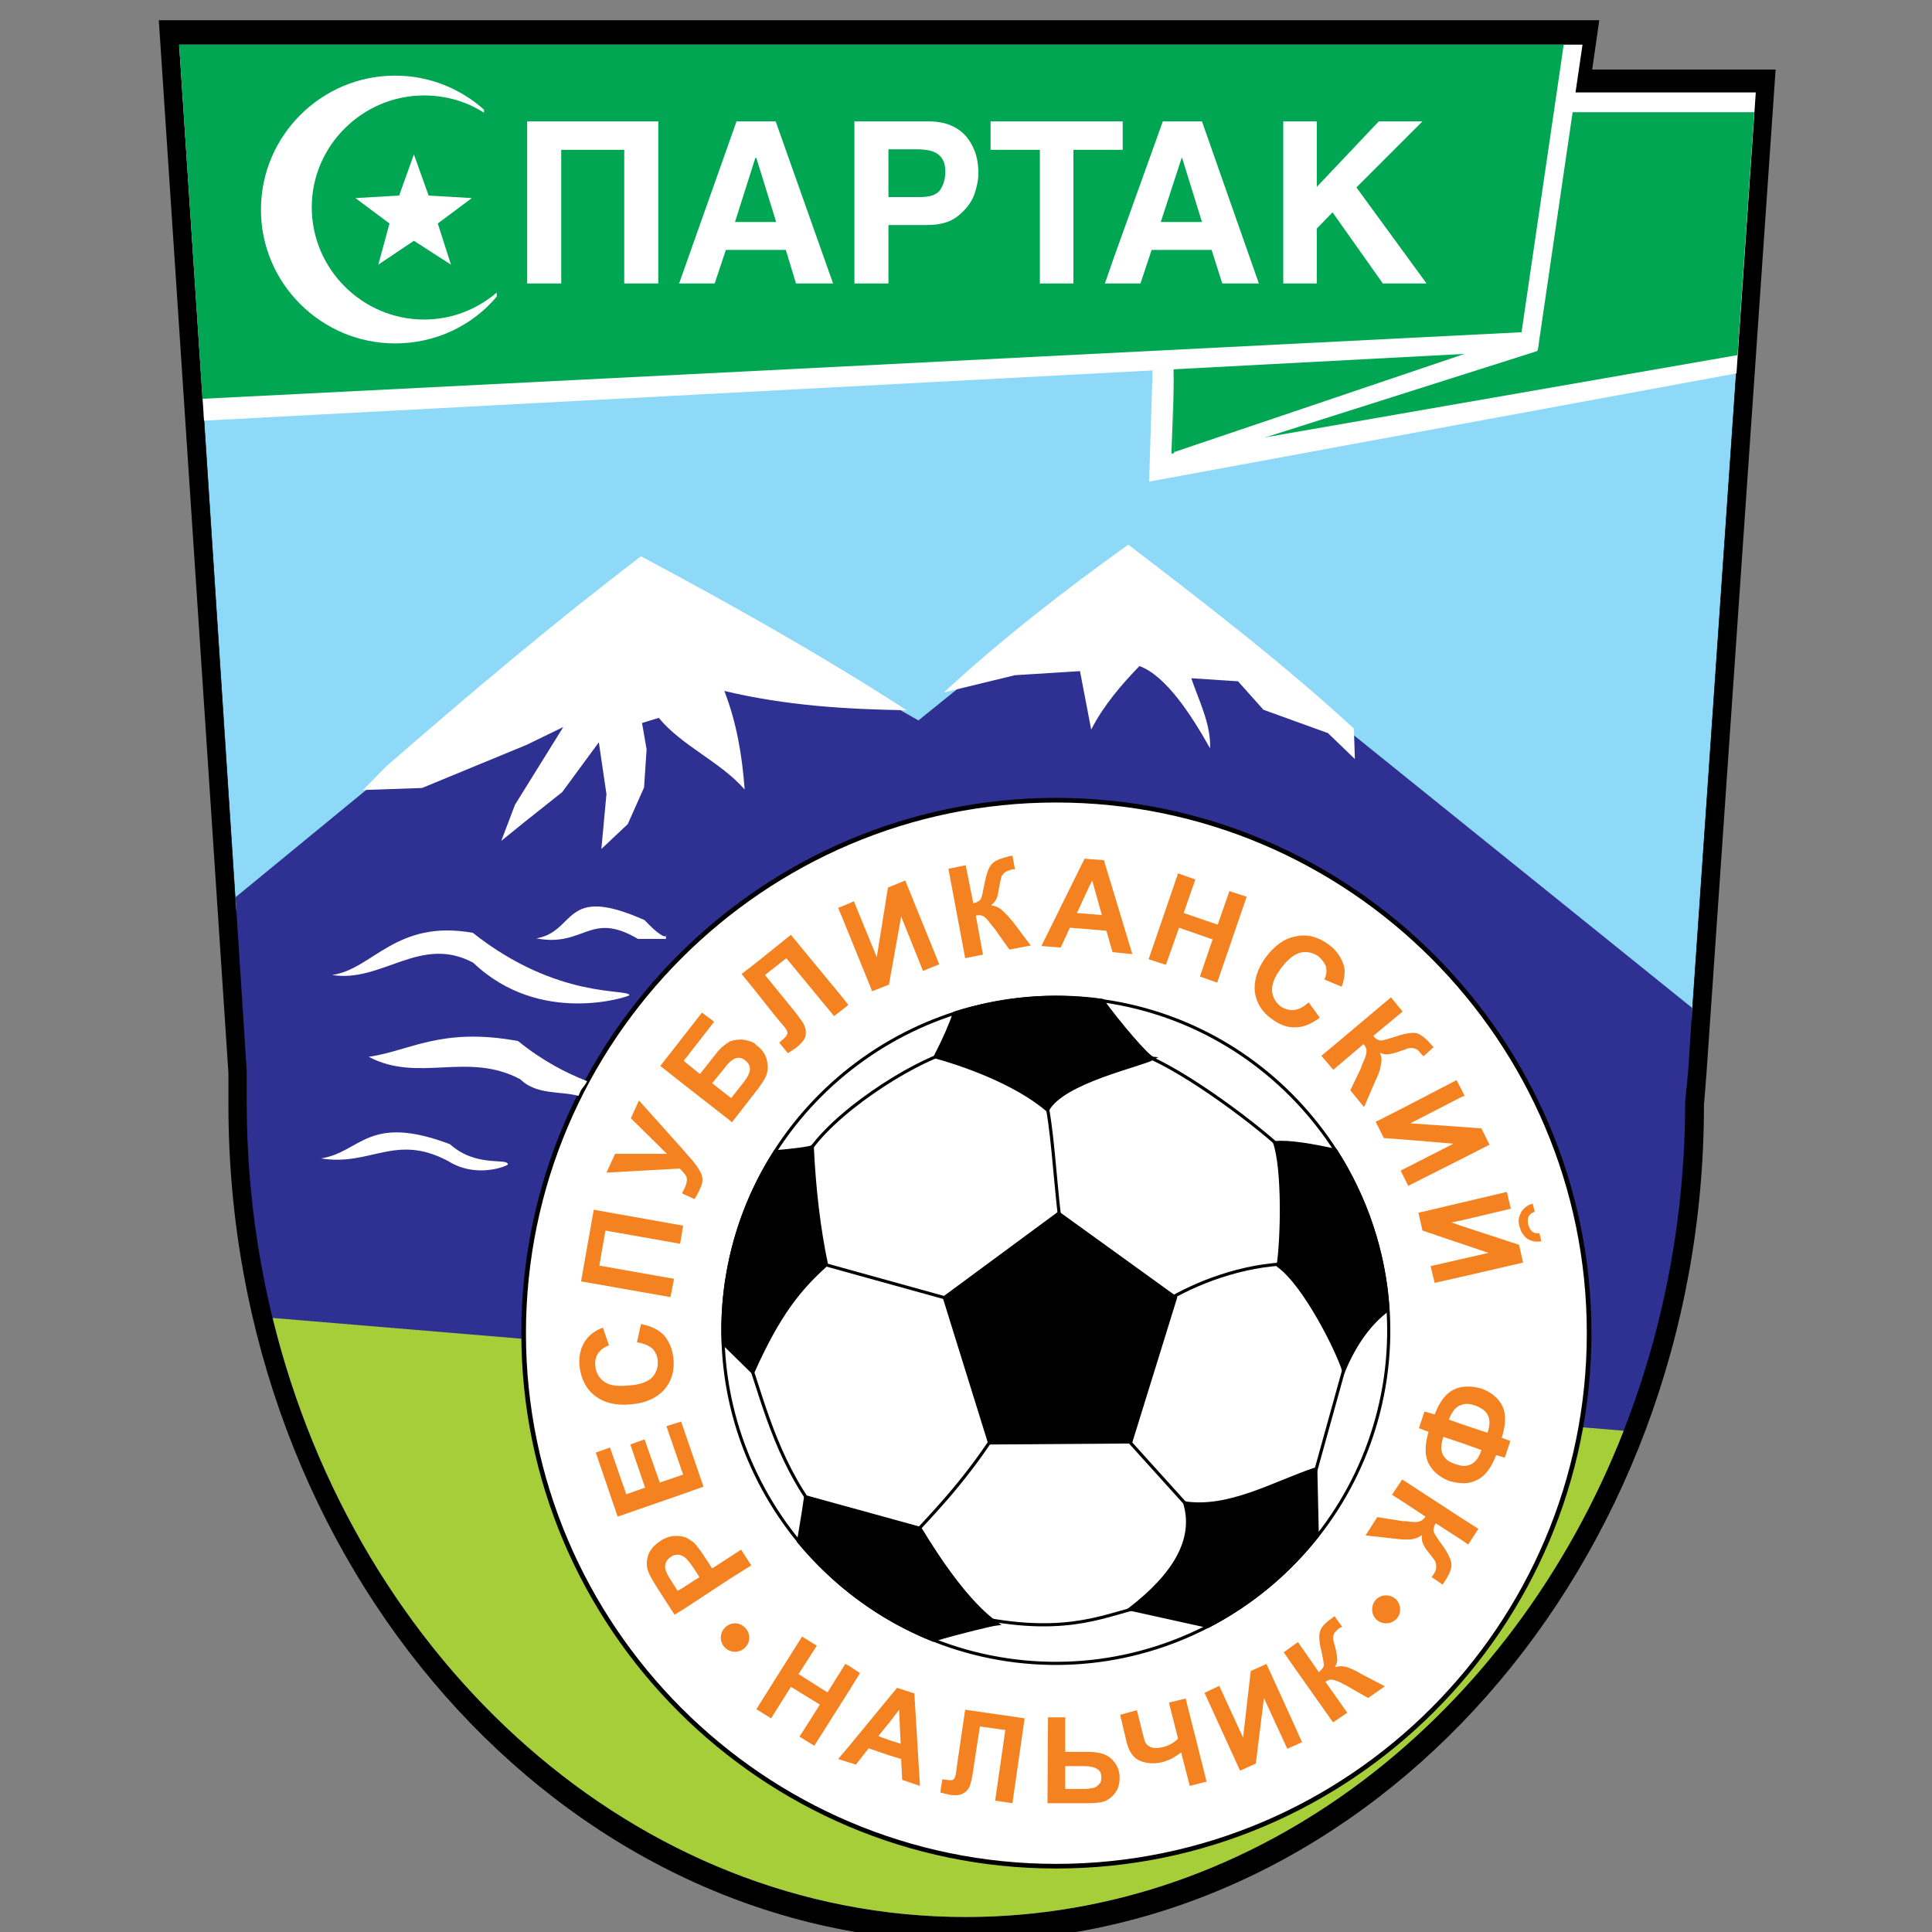 <?xml version="1.0" encoding="iso-8859-1"?>
<!-- Generator: Adobe Illustrator 24.0.1, SVG Export Plug-In . SVG Version: 6.00 Build 0)  -->
<svg version="1.1" id="Layer_1" xmlns="http://www.w3.org/2000/svg" xmlns:xlink="http://www.w3.org/1999/xlink" x="0px" y="0px"
	 viewBox="0 0 660 660" style="enable-background:new 0 0 660 660;" xml:space="preserve">
<rect x="0" y="0" width="660" height="660" fill="#808080" stroke="none"/>
<g>
	<path d="M329.894,663.209L329.894,663.209c138.684,0,252.202-128.621,252.202-285.707l0.869-10.934l23.607-342.811h-62.663
		l2.43-16.838H54.254l23.781,359.649v10.934C78.035,534.588,191.379,663.209,329.894,663.209z"/>
	<polygon style="fill:#8ED8F8;stroke:#000000;stroke-width:0.169;" points="577.932,348.169 593.205,126.34 396.718,161.229 
		395.505,124.083 69.529,141.093 80.639,311.199 219.326,198.895 314.791,252.703 384.049,193.34 	"/>
	<polygon style="fill:#FFFFFF;" points="593.205,127.556 599.803,31.568 396.718,31.568 392.553,164.526 	"/>
	<polygon style="fill:#00A651;" points="593.555,121.308 599.279,38.337 404.183,38.337 400.19,154.981 	"/>
	<polygon style="fill:#FFFFFF;" points="401.058,159.32 525.166,119.917 525.686,117.142 400.884,119.571 	"/>
	<polygon style="fill:#00A651;" points="401.058,154.46 520.133,114.19 400.884,119.051 	"/>
	<polygon style="fill:#FFFFFF;" points="61.197,15.253 69.702,143.698 525.336,119.571 540.612,15.253 	"/>
	<polygon style="fill:#00A651;" points="61.197,15.253 69.182,136.233 519.783,113.496 534.19,15.253 	"/>
	<path style="fill:#2E3192;" d="M329.894,654.877L329.894,654.877c135.214,0,245.782-125.323,245.782-278.417l1.039-10.586
		l1.389-21.523L384.914,188.654l-71.163,57.454l-94.424-53.636L80.465,306.511l3.816,59.364v10.586
		C84.281,529.555,194.852,654.877,329.894,654.877z"/>
	<path style="fill:#A6CE39;" d="M329.894,654.877L329.894,654.877c99.978,0,186.591-68.563,224.778-166.113L93.135,450.23
		C121.949,567.915,217.417,654.877,329.894,654.877z"/>
	<path style="fill:#FFFFFF;stroke:#000000;stroke-width:1.581;" d="M360.787,637.52c100.328,0,182.082-81.756,182.082-182.083
		c0-100.326-81.754-182.079-182.082-182.079c-100.151,0-181.905,81.753-181.905,182.079
		C178.882,555.764,260.636,637.52,360.787,637.52z"/>
	<path style="fill:#FFFFFF;" d="M403.661,85.377V75.83h6.944l-6.77-21.871h-0.174l0,0V41.462h6.944l19.441,55.369h-12.499
		l-3.644-11.455H403.661L403.661,85.377z M449.833,96.832h-11.455V41.462h11.455v22.39l21.178-22.39h14.926l-22.564,22.564
		l23.953,32.805h-14.93l-17.184-24.299l-5.38,5.552V96.832z M403.661,41.462v12.497l-7.117,21.871h7.117v9.547h-10.242
		l-3.818,11.455h-9.197v-8.505l16.834-46.865H403.661L403.661,41.462z M380.404,51.183h3.124v-9.72h-3.124V51.183z M380.404,41.462
		v9.72h-13.713v45.649h-11.457V51.183h-16.838v-9.72H380.404L380.404,41.462z M380.404,88.327l-2.952,8.505h2.952V88.327
		L380.404,88.327z M313.231,76.872v-9.546h1.039c3.645,0,6.075-0.868,7.117-2.778c1.04-1.736,1.561-3.646,1.561-5.903
		c0-2.777-0.866-4.686-2.431-5.899c-1.56-1.218-3.99-1.737-7.286-1.737v-9.546h3.989c3.473,0,6.597,0.694,9.026,2.082
		c2.605,1.389,4.514,3.472,5.903,6.249c1.39,2.604,2.083,5.728,2.083,9.371c0,2.258-0.521,4.688-1.389,7.293
		c-1.04,2.777-2.95,5.206-5.554,7.29c-2.431,2.083-6.077,3.124-10.59,3.124H313.231z M313.231,41.462v9.546c-0.174,0-0.35,0-0.524,0
		h-9.198v16.318h9.723v9.546h-9.723v19.96H291.88V41.462H313.231L313.231,41.462z M258.033,85.377V75.83h7.116l-6.77-21.871h-0.171
		h-0.174V41.462h6.943l19.613,55.369h-12.67l-3.471-11.455H258.033z M191.727,51.183v45.649h-11.629V41.462h44.781v55.369h-11.629
		V51.183H191.727L191.727,51.183z M258.033,41.462v12.497L251.09,75.83h6.943v9.547h-10.067l-3.819,11.455h-12.15l19.614-55.369
		H258.033z"/>
	<path style="fill:#FFFFFF;" d="M134.967,117.314c13.887,0,26.385-6.075,34.715-15.97v-1.387c-6.768,5.73-15.275,9.2-24.821,9.2
		c-21.001,0-38.361-17.185-38.361-38.361c0-21.002,17.36-38.186,38.361-38.186c7.465,0,14.583,2.083,20.482,5.902v-1.042
		c-8.158-7.29-18.745-11.629-30.376-11.629c-25.168,0-45.822,20.482-45.822,45.823C89.145,96.832,109.799,117.314,134.967,117.314z"
		/>
	<polygon style="fill:#FFFFFF;" points="133.059,76.35 121.429,67.671 136.357,66.803 141.391,52.746 146.425,66.803 
		161.179,67.671 149.548,76.35 154.061,90.41 141.391,82.252 129.24,90.41 	"/>
	<g>
		<path style="fill:#FFFFFF;stroke:#000000;stroke-width:1.073;" d="M473.266,470.714c-9.025,62.14-67.001,105.358-128.967,96.332
			c-61.792-9.024-105.186-66.825-96.16-128.965c9.026-61.965,67.001-105.188,128.792-96.161
			C438.897,350.771,482.119,408.746,473.266,470.714L473.266,470.714L473.266,470.714L473.266,470.714z"/>
		<g>
			<path style="fill:none;stroke:#000000;stroke-width:1.073;" d="M362.003,416.21c-1.736-14.926-2.603-31.763-4.859-40.789"/>
		</g>
		<g>
			<path style="fill:none;stroke:#000000;stroke-width:1.073;" d="M339.611,490.328c-10.76,16.66-22.911,28.811-28.119,34.539"/>
		</g>
		<g>
			<path style="fill:none;stroke:#000000;stroke-width:1.073;" d="M437.509,392.084c-9.893-9.2-36.451-28.987-49.991-32.807"/>
		</g>
		<g>
			<path style="fill:none;stroke:#000000;stroke-width:1.073;" d="M440.982,431.659c-16.838,0.347-32.807,6.769-43.047,13.019"/>
		</g>
		<g>
			<line style="fill:none;stroke:#000000;stroke-width:1.073;" x1="460.595" y1="462.38" x2="448.79" y2="504.909"/>
		</g>
		<g>
			<line style="fill:none;stroke:#000000;stroke-width:1.073;" x1="408.175" y1="517.231" x2="380.751" y2="486.856"/>
		</g>
		<g>
			<path style="fill:none;stroke:#000000;stroke-width:1.073;" d="M391.337,548.648c-12.496,2.258-25.167,10.414-56.93,3.992"/>
		</g>
		<g>
			<path style="fill:none;stroke:#000000;stroke-width:1.073;" d="M255.949,465.159c5.208,15.448,10.59,36.971,25.689,54.675"/>
		</g>
		<g>
			<line style="fill:none;stroke:#000000;stroke-width:1.073;" x1="326.941" y1="444.502" x2="280.599" y2="431.659"/>
		</g>
		<g>
			<path style="fill:none;stroke:#000000;stroke-width:1.073;" d="M323.993,359.452c-12.501,3.646-40.097,20.829-48.952,35.93"/>
		</g>
		<g>
			<path d="M264.801,393.472c6.075-0.521,11.629-1.215,12.673-1.735c0.692,14.407,2.255,27.945,4.859,40.27
				c-9.201,8.332-16.143,16.663-25.168,36.797l0,0l0,0l-10.068-9.892l0,0l0,0c-0.346-6.773,0-13.715,1.042-20.831
				C250.57,421.764,256.298,406.664,264.801,393.472L264.801,393.472L264.801,393.472L264.801,393.472L264.801,393.472z
				 M450.006,524.696c-10.066,12.846-22.912,23.431-37.317,30.896l0,0l0,0l-26.73-5.901l0,0l0,0
				c15.099-11.629,22.561-23.78,18.743-36.278c15.104,2.257,30.029-6.594,44.785-11.628l0,0l0,0L450.006,524.696L450.006,524.696
				L450.006,524.696L450.006,524.696z M318.785,560.279c-18.228-7.293-33.849-19.095-45.999-33.673
				c0.696-4.514,1.562-9.028,2.431-15.277l0,0l0,0l39.053,10.763l0,0l0,0c6.247,10.24,16.144,25.341,26.384,32.632
				C339.092,554.896,327.985,557.5,318.785,560.279L318.785,560.279L318.785,560.279L318.785,560.279L318.785,560.279z
				 M326.072,346.086c15.796-5.032,32.981-6.771,50.514-4.341c5.378,7.465,15.62,19.616,17.354,19.789
				c-4.34,2.431-30.896,7.985-36.103,17.706c-11.11-9.547-29.508-15.798-38.36-18.228
				C322.777,354.591,324.686,350.078,326.072,346.086L326.072,346.086L326.072,346.086L326.072,346.086L326.072,346.086z
				 M456.257,392.95c10.242,15.97,16.662,34.718,17.879,54.503c-5.904,4.341-11.111,11.283-15.104,20.83
				c-1.908-6.422-13.191-29.336-22.391-35.931c1.389-9.025,1.911-32.979-1.215-42.005C440.633,389.827,448.79,391.39,456.257,392.95
				L456.257,392.95L456.257,392.95L456.257,392.95L456.257,392.95z M401.579,443.288l-15.275,49.296l-48.253,0.347l-15.446-49.644
				l39.052-28.814L401.579,443.288L401.579,443.288L401.579,443.288z"/>
			<path style="fill:none;stroke:#000000;stroke-width:1.073;" d="M264.801,393.472c6.075-0.521,11.629-1.215,12.673-1.735
				c0.692,14.407,2.255,27.945,4.859,40.27c-9.201,8.332-16.143,16.663-25.168,36.797l0,0l0,0l-10.068-9.892l0,0l0,0
				c-0.346-6.773,0-13.715,1.042-20.831C250.57,421.764,256.298,406.664,264.801,393.472L264.801,393.472L264.801,393.472
				L264.801,393.472L264.801,393.472z M450.006,524.696c-10.066,12.846-22.912,23.431-37.317,30.896l0,0l0,0l-26.73-5.901l0,0l0,0
				c15.099-11.629,22.561-23.78,18.743-36.278c15.104,2.257,30.029-6.594,44.785-11.628l0,0l0,0L450.006,524.696L450.006,524.696
				L450.006,524.696L450.006,524.696z M318.785,560.279c-18.228-7.293-33.849-19.095-45.999-33.673
				c0.696-4.514,1.562-9.028,2.431-15.277l0,0l0,0l39.053,10.763l0,0l0,0c6.247,10.24,16.144,25.341,26.384,32.632
				C339.092,554.896,327.985,557.5,318.785,560.279L318.785,560.279L318.785,560.279L318.785,560.279L318.785,560.279z
				 M326.072,346.086c15.796-5.032,32.981-6.771,50.514-4.341c5.378,7.465,15.62,19.616,17.354,19.789
				c-4.34,2.431-30.896,7.985-36.103,17.706c-11.11-9.547-29.508-15.798-38.36-18.228
				C322.777,354.591,324.686,350.078,326.072,346.086L326.072,346.086L326.072,346.086L326.072,346.086L326.072,346.086z
				 M456.257,392.95c10.242,15.97,16.662,34.718,17.879,54.503c-5.904,4.341-11.111,11.283-15.104,20.83
				c-1.908-6.422-13.191-29.336-22.391-35.931c1.389-9.025,1.911-32.979-1.215-42.005C440.633,389.827,448.79,391.39,456.257,392.95
				L456.257,392.95L456.257,392.95L456.257,392.95L456.257,392.95z M401.579,443.288l-15.275,49.296l-48.253,0.347l-15.446-49.644
				l39.052-28.814L401.579,443.288L401.579,443.288L401.579,443.288z"/>
		</g>
	</g>
	<path style="fill:#F58220;" d="M519.61,431.486v-3.298l0.694,3.123L519.61,431.486L519.61,431.486z M519.61,420.551v-6.249
		c0-0.174,0-0.174,0-0.174c0.869-1.389,2.083-2.429,3.991-2.949l0.697,2.775c-1.042,0.349-1.736,0.868-2.086,1.564
		c-0.344,0.693-0.344,1.56-0.171,2.776c0.347,1.042,0.694,1.909,1.388,2.433c0.693,0.52,1.389,0.694,2.431,0.52l0.693,2.778
		c-1.91,0.346-3.471,0-4.86-0.87C520.825,422.459,520.133,421.592,519.61,420.551z M519.61,414.302v6.249
		c-0.172-0.522-0.346-1.042-0.52-1.564C518.569,417.252,518.744,415.691,519.61,414.302L519.61,414.302z M519.61,428.188
		l-0.695-2.951l-19.613-6.421v6.074l9.2,3.123l-9.2,2.085v6.074l20.308-4.685V428.188L519.61,428.188z M499.302,526.083v-7.464
		l5.727,3.645l-3.469,5.381L499.302,526.083L499.302,526.083z M499.302,506.642v-5.901c3.125,0.35,5.554-1.389,6.77-5.379
		l-6.77-2.431v-6.422l8.851,2.951c0.869-2.431,0.869-4.514,0.174-5.902c-0.693-1.562-2.255-2.606-4.512-3.472
		c-1.736-0.523-3.299-0.694-4.514-0.173v-6.077c2.083-0.347,4.338-0.171,6.77,0.522c3.296,1.215,5.727,3.125,7.115,5.9
		c1.389,2.779,1.217,6.422-0.171,10.936l2.949,1.043l-1.908,5.728l-2.95-0.869c-1.738,4.514-3.993,7.463-6.944,8.679
		C502.6,506.469,501.036,506.818,499.302,506.642L499.302,506.642z M499.302,416.906v-6.077l15.449-3.645l1.388,5.728
		L499.302,416.906L499.302,416.906z M499.302,395.902v-10.936l6.77,0.521l2.774,5.555L499.302,395.902L499.302,395.902z
		 M499.302,374.728v-2.43l1.042,2.08L499.302,374.728z M499.302,372.298v2.43l-17.53,9.025l17.53,1.213v10.936l-18.225,9.2
		l-1.215-2.429V399.2l16.664-8.505l-16.664-1.387v-11.111L497.566,369L499.302,372.298L499.302,372.298z M499.302,410.829v6.077
		l-3.47,0.695l3.47,1.215v6.074l-13.365-4.514l-1.389-6.074L499.302,410.829L499.302,410.829z M499.302,430.098v6.074l-9.2,2.083
		l-1.388-5.729L499.302,430.098L499.302,430.098z M499.302,473.837v6.077c-1.91,0.519-3.299,2.255-4.34,5.033l4.34,1.564v6.422
		l-6.248-2.083c-0.521,1.56-0.696,2.95-0.696,4.164c0.176,1.391,0.696,2.43,1.39,3.125c0.696,0.868,1.909,1.563,3.645,2.084
		c0.694,0.173,1.216,0.349,1.91,0.52v5.901c-1.39,0-2.776-0.344-4.165-0.694c-3.125-1.214-5.555-3.124-6.943-5.727
		c-1.563-2.779-1.563-6.423-0.174-11.108l-3.299-1.216l1.91-5.728l3.472,1.042c1.735-4.514,3.991-7.466,6.943-8.679
		C497.741,474.185,498.435,474.011,499.302,473.837L499.302,473.837z M499.302,518.62l-19.44-12.672v7.464l7.114,4.688
		c-0.692,0.868-1.215,1.389-1.905,1.563c-0.523,0.345-1.739,0.345-3.473,0.171c-0.869-0.171-1.389-0.171-1.564-0.171h-0.171v6.248
		c0.696,0,1.388,0,1.91,0c1.56-0.174,2.949-0.693,3.989-1.563c-0.171,1.213,0,2.258,0.349,2.952
		c0.347,0.866,0.866,1.736,1.562,2.604c1.388,1.734,2.258,2.775,2.603,3.47c0.35,0.693,0.35,1.389,0.35,2.083
		c0,0.697-0.35,1.563-1.044,2.605l-0.521,0.693l3.818,2.606c0.176-0.522,0.349-0.695,0.522-0.869
		c1.563-2.43,2.433-4.338,2.433-5.902c0-1.562-1.044-3.82-3.125-6.769c-1.738-2.258-2.605-3.818-2.952-4.512
		c-0.174-0.696,0-1.736,0.694-2.951l8.853,5.727V518.62L499.302,518.62z M479.862,358.583v-5.381c1.91-0.346,3.296-0.521,4.34-0.173
		c1.388,0.521,3.125,1.91,5.033,4.166c0,0,0.174,0.174,0.521,0.521l-3.471,3.123l-0.694-0.692c-0.695-1.042-1.563-1.737-2.082-1.908
		c-0.695-0.174-1.389-0.35-2.083-0.174C481.077,358.064,480.558,358.238,479.862,358.583z M479.862,353.202v5.381
		c-0.695,0.174-1.561,0.521-2.604,0.869c-1.043,0.346-1.91,0.522-2.777,0.695c-0.868,0.173-1.908,0-3.124-0.522
		c0.695,1.388,0.695,2.777,0.346,4.167c-0.173,1.561-0.866,3.469-1.908,5.553l-3.82,8.852l-4.685-5.727l3.819-7.984
		c0-0.174,0-0.348,0.171-0.694c0-0.175,0.35-0.695,0.695-1.564c0.695-1.56,0.868-2.776,0.868-3.296c0-0.693-0.344-1.389-1.04-2.257
		l-10.415,8.85v-0.172v-7.984l19.789-16.664l3.991,4.858l-10.07,8.332c0.87,1.044,1.913,1.563,2.605,1.563
		c0.694,0,2.433-0.52,5.208-1.389C477.954,353.725,478.994,353.376,479.862,353.202L479.862,353.202z M479.862,378.197l-9.895,5.034
		l2.779,5.556l7.116,0.521V378.197L479.862,378.197z M479.862,399.2v3.473l-1.389-2.78L479.862,399.2L479.862,399.2z
		 M479.862,505.948v7.464l-4.341-2.776l3.473-5.207L479.862,505.948L479.862,505.948z M479.862,519.663v6.248
		c-1.215,0-2.431-0.174-3.992-0.349l-9.371-1.042l3.989-6.247l8.852,1.39C479.34,519.663,479.514,519.663,479.862,519.663
		L479.862,519.663z M455.387,335.846v-11.978c2.085,2.082,3.298,4.339,3.818,6.595c0.347,1.91,0,4.168-0.868,6.598L455.387,335.846z
		 M455.387,323.868v11.978l-2.949-1.215c0.693-1.563,0.866-2.952,0.519-4.513c-0.519-1.216-1.389-2.431-2.603-3.473
		c-1.909-1.213-3.994-1.735-6.077-1.213c-2.082,0.519-4.338,2.255-6.424,5.031c-2.428,3.125-3.469,5.904-3.294,7.987
		c0.171,2.255,1.215,3.991,2.95,5.38c1.388,0.868,2.95,1.389,4.513,1.215c1.56-0.171,3.299-1.04,5.034-2.604l3.818,5.207
		c-2.779,2.084-5.554,3.299-8.333,3.299c-2.602,0.174-5.378-0.869-7.982-2.778c-3.473-2.43-5.381-5.554-5.902-9.373
		c-0.349-3.818,0.868-7.812,3.645-11.631c3.124-4.165,6.421-6.596,10.414-7.29c3.82-0.868,7.464,0.174,10.936,2.604
		C454.347,323,454.868,323.521,455.387,323.868L455.387,323.868z M455.387,357.369v7.984l-3.992-4.685L455.387,357.369
		L455.387,357.369z M372.072,317.447v-5.207l4.338,0.347l-3.298-11.802l-1.04,2.083v-9.374l5.033,0.347l9.718,32.111l-6.767-0.695
		l-2.085-7.29L372.072,317.447L372.072,317.447z M392.38,327.687l10.066-29.334l5.903,2.082l-3.994,11.455l11.631,3.993
		l3.993-11.455l5.9,1.908l-10.066,29.335l-5.904-2.084l4.339-12.669l-11.457-3.992l-4.51,12.67L392.38,327.687z M372.072,293.493
		v9.374l-4.168,9.024l4.168,0.349v5.207l-6.597-0.52l-3.123,6.768l-6.597-0.52l14.754-29.855L372.072,293.493L372.072,293.493z
		 M288.061,344.697v-3.643l1.735,2.254L288.061,344.697L288.061,344.697z M288.061,314.322v-4.861l3.645-1.561l7.81,19.093
		l3.818-23.779l5.903-2.43l11.63,28.638l-5.557,2.257l-7.461-18.571l-4.168,23.258l-5.728,2.255L288.061,314.322L288.061,314.322z
		 M323.993,296.792l5.901-1.215l2.603,13.017c1.388-0.347,2.255-0.868,2.602-1.561c0.349-0.695,0.695-2.43,1.218-5.207
		c0.693-3.472,1.56-5.902,2.775-6.943c1.043-1.042,3.122-1.736,5.901-2.431c0.173,0,0.346,0,0.869-0.173l0.866,4.686h-0.866
		c-1.215,0.347-2.084,0.695-2.604,1.042c-0.521,0.52-1.044,1.042-1.214,1.734c-0.176,0.695-0.522,2.084-0.869,4.167
		c-0.173,1.216-0.346,2.084-0.694,2.951c-0.345,0.868-0.869,1.563-1.91,2.431c1.389,0.172,2.778,0.693,3.82,1.734
		c1.213,1.042,2.43,2.431,3.992,4.341L352.11,323l-7.29,1.389l-5.035-7.117c-0.174-0.173-0.346-0.346-0.519-0.694
		c-0.174,0-0.522-0.521-1.042-1.214c-1.042-1.389-1.908-2.255-2.431-2.431c-0.695-0.346-1.387-0.346-2.431-0.172l2.431,13.364
		l-6.073,1.215L323.993,296.792z M288.061,309.461v4.861l-1.735-4.166L288.061,309.461L288.061,309.461z M288.061,341.055v3.643
		l-3.125,2.43L268.62,327.34l-7.29,5.728l8.333,10.24c2.428,2.951,3.992,5.035,4.858,6.424c0.696,1.389,0.869,2.603,0.696,3.993
		c-0.176,1.215-1.216,2.429-2.779,3.818c-0.52,0.522-1.736,1.215-3.296,2.255l-2.952-3.644l1.043-0.868
		c1.039-0.866,1.56-1.562,1.733-2.084c0.176-0.521-0.173-1.388-1.039-2.431l-3.474-4.164l-6.596-8.332v-9.026l12.325-9.893
		L288.061,341.055L288.061,341.055z M257.858,373.337l1.215-1.563c1.563-2.081,2.604-3.819,2.952-5.206
		c0.346-1.388,0.346-2.952-0.174-4.862c-0.522-1.733-1.563-3.297-3.299-4.512c-0.173-0.174-0.519-0.52-0.693-0.696V373.337z
		 M256.642,534.763l-6.941,4.339v-7.464l3.473-2.256L256.642,534.763L256.642,534.763z M257.858,329.25v9.026l-4.514-5.554
		L257.858,329.25L257.858,329.25z M257.858,356.499v16.838l-7.809,10.066l-0.349-0.346v-7.985v0.174l3.818-4.859
		c1.215-1.564,1.91-2.604,2.258-3.473c0.346-0.693,0.521-1.563,0.346-2.429c-0.174-0.869-0.694-1.563-1.563-2.258
		c-1.041-0.866-2.255-1.04-3.296-0.693c-0.522,0.173-1.041,0.522-1.563,0.868v-6.769c1.04-0.347,2.429-0.521,3.644-0.521
		C254.91,355.286,256.469,355.633,257.858,356.499z M249.701,539.102l-16.663,10.936v-7.464l5.901-3.819l-1.91-2.951
		c-1.389-2.08-2.428-3.296-3.124-3.819c-0.347-0.171-0.52-0.347-0.867-0.519v-6.598c0.347,0.174,0.694,0.174,1.213,0.35
		c1.043,0.519,2.084,1.213,2.952,1.908c1.042,1.215,2.43,2.949,3.818,5.208l2.257,3.47l6.422-4.166V539.102L249.701,539.102z
		 M249.701,355.633v6.769c-0.695,0.695-1.562,1.563-2.43,2.779l-3.992,4.859l6.422,5.032v7.985l-16.663-13.017v-15.449l6.771-8.678
		l4.164,3.124l-10.415,13.365l5.555,4.513l5.208-6.596c1.386-1.91,2.776-3.125,4.165-3.991
		C248.831,355.98,249.355,355.806,249.701,355.633L249.701,355.633z M233.038,510.462v-6.596l0.347-0.173l-0.347-0.869v-16.143
		l7.29,21.178L233.038,510.462L233.038,510.462z M233.038,420.725v-2.084h0.347L233.038,420.725L233.038,420.725z M233.038,407.704
		v-0.172c0.347-0.694,0.694-1.388,1.042-2.082c0.521-1.218,0.691-2.433,0.521-3.125c-0.176-0.693-0.696-1.389-1.563-2.258v-7.637
		l2.43,2.778c1.909,2.081,3.124,3.818,3.991,5.554c0.696,1.563,0.696,3.299-0.173,5.033c-0.695,1.565-1.388,2.95-2.083,3.819
		L233.038,407.704z M233.038,550.037l-2.605,1.563l-5.379-8.331c-2.084-3.298-3.299-5.383-3.647-6.596
		c-0.693-1.736-0.521-3.473,0-5.381c0.694-1.91,2.083-3.472,4.167-4.86c1.56-1.041,3.123-1.564,4.512-1.735
		c1.042,0,2.085,0,2.952,0.171v6.598c-0.522-0.174-0.866-0.347-1.391-0.347c-0.866,0-1.734,0.173-2.429,0.695
		c-1.041,0.694-1.562,1.386-1.91,2.43c-0.174,0.866-0.174,1.91,0.348,2.776c0.173,0.693,1.041,2.083,2.257,3.991l1.564,2.43
		l1.561-0.866V550.037L233.038,550.037z M233.038,354.591v15.449l-7.463-5.903L233.038,354.591L233.038,354.591z M233.038,392.43
		v7.637c-0.176-0.346-0.522-0.52-0.866-0.868l-24.996,1.388l2.95-6.421h17.704l-12.323-12.152l2.777-6.073L233.038,392.43
		L233.038,392.43z M233.038,407.532v0.172l0,0V407.532L233.038,407.532z M233.038,418.641v2.084l-0.695,4.164l-25.517-4.514
		l-2.08,11.977l25.515,4.512l-1.218,6.251l-30.548-5.381l4.341-24.476L233.038,418.641L233.038,418.641z M233.038,486.681v16.143
		l-5.381-15.622l5.035-1.561L233.038,486.681L233.038,486.681z M233.038,503.866l-7.639,2.604l-5.208-14.753l-4.859,1.737
		l5.035,14.754l-6.423,2.255l-5.555-15.969l-4.86,1.734l7.465,21.872l22.044-7.638V503.866L233.038,503.866z M217.587,458.562
		l1.391-6.248c3.471,0.694,6.077,1.91,7.985,3.993c1.734,2.083,2.776,4.688,3.123,7.983c0.347,4.167-0.694,7.637-3.297,10.589
		c-2.604,2.776-6.422,4.514-11.283,4.86c-5.033,0.52-9.2-0.521-12.324-2.951c-2.949-2.257-4.686-5.728-5.208-10.066
		c-0.345-3.82,0.521-6.946,2.604-9.547c1.216-1.389,2.951-2.779,5.381-3.647l2.083,6.077c-1.562,0.52-2.777,1.389-3.646,2.603
		c-0.868,1.215-1.215,2.774-1.039,4.339c0.171,2.255,1.213,4.165,2.949,5.378c1.736,1.389,4.514,1.739,8.156,1.389
		c3.994-0.174,6.773-1.215,8.334-2.774c1.389-1.563,2.082-3.473,1.908-5.728c-0.17-1.563-0.693-2.952-1.908-4.168
		C221.58,459.605,219.846,458.912,217.587,458.562z"/>
	<path style="fill:#F58220;" d="M441.675,596.554v-8.331l3.125,6.941L441.675,596.554L441.675,596.554z M441.675,568.956
		l13.712,19.441l4.86-3.299l-7.464-10.587c0.869-0.523,1.563-0.869,2.258-0.696c0.521,0,1.561,0.347,3.124,1.043
		c0.693,0.519,1.216,0.693,1.388,0.693c0.172,0.174,0.522,0.348,0.522,0.348l7.29,4.165l5.727-3.994l-7.983-4.164
		c-1.908-1.215-3.648-1.91-5.034-2.43c-1.389-0.35-2.603-0.35-3.992,0c0.52-1.043,0.868-2.083,0.694-2.779
		c0-0.868-0.174-1.733-0.349-2.777c-0.521-1.91-0.866-3.297-1.041-3.993c0-0.692,0.174-1.385,0.347-1.907
		c0.348-0.523,1.042-1.218,1.908-1.911l0.87-0.347l-2.605-3.644c-0.346,0.172-0.52,0.347-0.694,0.52
		c-2.255,1.563-3.645,2.951-4.165,4.34c-0.52,1.213-0.52,3.644,0.347,6.941c0.519,2.605,0.869,4.339,0.869,5.035
		c-0.176,0.695-0.696,1.389-1.736,2.258l-7.118-10.242l-1.735,1.215V568.956z M441.675,562.188v6.769l-3.124-4.514L441.675,562.188
		L441.675,562.188z M441.675,588.224l-9.025-19.788l-5.382,2.429l-2.605,22.741l-8.156-17.705l-4.688,2.255v0.868l11.805,25.862
		l5.38-2.428l2.776-22.392l7.983,17.357l1.912-0.869V588.224L441.675,588.224z M411.819,608.706v-1.562l0.349,1.562H411.819z
		 M411.819,578.156v0.868l-0.346-0.693L411.819,578.156L411.819,578.156z M411.819,607.144v1.562l-5.378,1.389l-2.952-11.457
		c-1.043,0.866-2.083,1.391-3.125,2.084c-1.041,0.52-2.083,0.867-3.126,1.215c-2.95,0.694-5.378,0.521-7.637-0.348
		c-2.255-0.867-3.818-2.951-4.688-6.248l-2.254-9.546l5.728-1.565l1.735,6.947c0.521,2.079,0.868,3.644,1.215,4.165
		c0.35,0.693,1.043,1.213,1.91,1.563c1.042,0.345,2.258,0.345,3.818,0c1.216-0.35,2.258-0.694,3.124-1.218
		c0.868-0.522,1.563-1.041,2.256-1.734l-3.123-12.326l5.727-1.386L411.819,607.144L411.819,607.144z M369.988,615.996v-4.862
		c1.736,0,2.777-0.169,3.47-0.345c0.696-0.174,1.389-0.521,1.91-1.215c0.695-0.519,0.868-1.389,0.868-2.258
		c0-1.389-0.346-2.43-1.389-2.95c-0.866-0.695-2.603-1.042-4.859-1.042v-4.86h1.736c3.818,0,6.596,0.87,8.158,2.604
		c1.735,1.736,2.602,3.818,2.602,6.248c0,2.084-0.52,3.818-1.56,5.208c-1.042,1.389-2.258,2.258-3.472,2.778
		c-1.389,0.519-3.298,0.693-5.728,0.693H369.988z M369.988,598.464v4.86c0,0,0,0-0.174,0h-5.902v7.809h5.728
		c0.174,0,0.349,0,0.349,0v4.862h-12.15l0.174-29.333h5.899v11.802H369.988L369.988,598.464z M303.856,599.679v-5.207l3.818,1.215
		l-0.519-11.628l-3.299,4.339v-8.678l2.603-3.127l5.903,1.908l1.908,31.593l-6.077-2.084l-0.344-7.116L303.856,599.679
		L303.856,599.679z M329.721,584.058l20.306,2.949l-4.165,28.988l-5.902-0.868l3.471-24.126l-8.679-1.215l-1.908,12.321
		c-0.521,3.647-0.868,6.077-1.391,7.465c-0.343,1.391-1.213,2.43-2.254,2.95c-0.869,0.696-2.431,0.869-4.167,0.696
		c-0.695-0.176-1.91-0.347-3.82-0.87l0.695-4.513l1.389,0.174c1.215,0.174,1.908,0.174,2.255,0c0.52-0.345,0.869-1.04,1.042-2.43
		l0.695-5.033L329.721,584.058z M290.144,569.129l3.646,2.431l-3.646,5.903V569.129L290.144,569.129z M303.856,579.72v8.678
		l-3.818,4.688l3.818,1.386v5.207l-7.117-2.43l-4.338,5.555l-2.257-0.695v-5.728L303.856,579.72z M258.378,583.885l15.623-24.822
		l5.035,3.125l-6.249,9.721l9.893,6.248l6.077-9.721l1.388,0.693v8.333l-11.977,18.917l-5.035-3.125l6.943-10.936l-9.892-6.074
		l-6.768,10.761L258.378,583.885L258.378,583.885z M290.144,596.38l-3.818,4.515l3.818,1.213V596.38z"/>
	<path style="fill:#F58220;" d="M251.09,564.271c2.604,0,4.859-2.083,4.859-4.86c0-2.606-2.255-4.859-4.859-4.859
		c-2.604,0-4.859,2.254-4.859,4.859C246.23,562.188,248.486,564.271,251.09,564.271z"/>
	<path style="fill:#F58220;" d="M473.44,554.551c2.775,0,4.861-2.084,4.861-4.688c0-2.775-2.086-4.861-4.861-4.861
		c-2.603,0-4.688,2.085-4.688,4.861C468.752,552.467,470.836,554.551,473.44,554.551z"/>
	<path style="fill:#FFFFFF;" d="M218.978,190.043c31.244,16.662,61.447,33.673,90.78,52.592
		c-20.827-0.346-41.139-1.562-62.313-6.597c4.165,10.763,6.074,21.871,6.943,33.674c-8.332-9.546-21.526-14.928-29.334-24.475
		l-5.728,1.738l1.56,9.025l-0.867,13.017l-5.557,12.499l-9.025,8.505l1.738-18.746l-2.605-17.705l-12.499,17.011l-12.671,10.066
		l-8.156,6.597l4.688-12.324l16.49-26.556l-12.5,6.073l-35.756,14.754l-20.136,0.693l7.813-7.983
		C160.309,237.081,189.993,212.085,218.978,190.043z"/>
	<path style="fill:#FFFFFF;" d="M462.504,248.884c-24.3-22.391-51.032-42.872-77.067-62.834
		c-21.526,15.448-42.7,31.763-63.009,50.51l24.3-5.901l22.218-1.389c1.216,6.596,2.604,13.365,3.819,19.962
		c4.166-8.159,10.416-15.451,16.491-21.699c9.025,3.298,17.704,16.664,24.126,28.119c0.346-8.33-3.992-16.662-6.422-23.952
		l15.97,1.04l8.675,9.721l22.046,7.983l9.198,8.853L462.504,248.884z"/>
	<path style="fill:#FFFFFF;" d="M214.984,340.011c0-2.431-24.297,1.734-53.46-21.35c-26.381-4.687-34.193,12.497-48.078,14.406
		c17.009,2.778,30.2-13.886,48.252-4.166C184.61,350.771,214.984,340.359,214.984,340.011z"/>
	<path style="fill:#FFFFFF;" d="M200.579,369.345c-7.117-2.776-15.273-6.943-23.605-13.712c-26.384-4.862-37.146,3.472-51.032,5.38
		c17.009,9.028,33.673-1.908,51.727,7.637c5.727,5.557,13.885,3.992,19.961,5.728C199.018,370.908,198.843,372.47,200.579,369.345z"
		/>
	<path style="fill:#FFFFFF;" d="M173.5,397.812c0-2.431-10.761,1.215-19.788-6.944c-28.116-10.587-30.374,2.777-44.084,4.862
		c17.009,2.775,25.339-8.68,43.392,0.866C162.913,402.847,173.5,398.159,173.5,397.812z"/>
	<path style="fill:#FFFFFF;" d="M227.484,320.224c0-2.777,1.908,3.818-7.293-5.902c-28.119-12.497-23.084,3.818-36.97,6.248
		c16.488,3.125,18.227-9.547,34.716,0.176h9.547C227.484,320.397,227.484,320.224,227.484,320.224z"/>
</g>
</svg>
